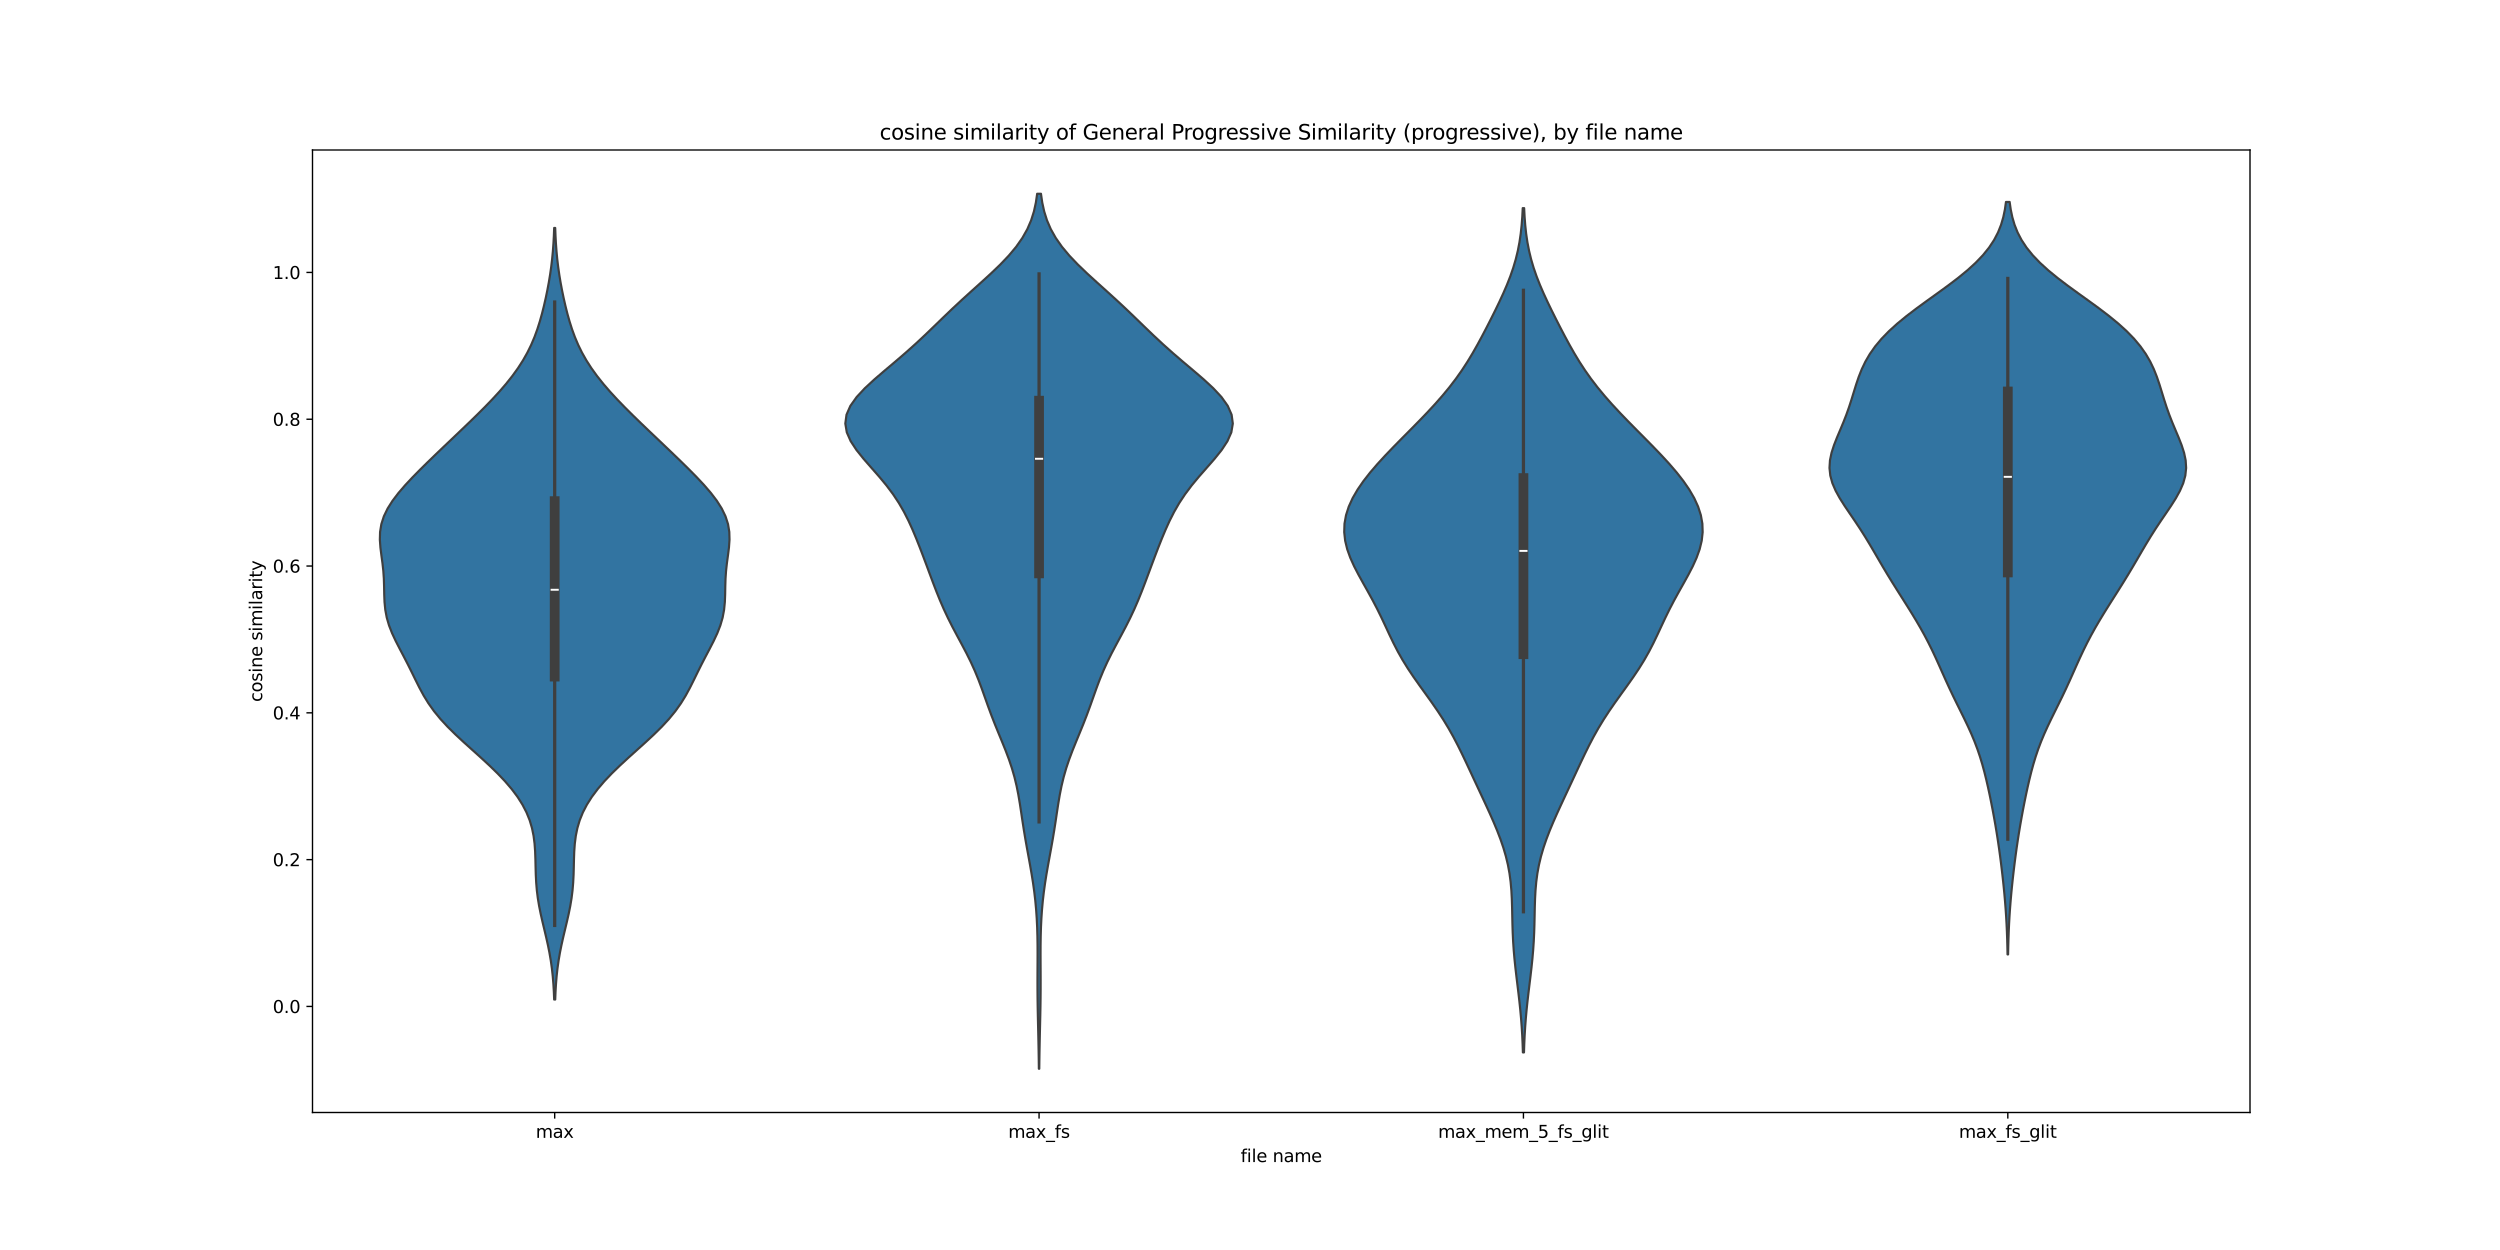 <?xml version="1.0" encoding="utf-8" standalone="no"?>
<!DOCTYPE svg PUBLIC "-//W3C//DTD SVG 1.1//EN"
  "http://www.w3.org/Graphics/SVG/1.1/DTD/svg11.dtd">
<svg xmlns:xlink="http://www.w3.org/1999/xlink" width="1440pt" height="720pt" viewBox="0 0 1440 720" xmlns="http://www.w3.org/2000/svg" version="1.1">
 <defs>
  <style type="text/css">*{stroke-linejoin: round; stroke-linecap: butt}</style>
 </defs>
 <g id="figure_1">
  <g id="patch_1">
   <path d="M 0 720 
L 1440 720 
L 1440 0 
L 0 0 
z
" style="fill: #ffffff"/>
  </g>
  <g id="axes_1">
   <g id="patch_2">
    <path d="M 180 640.8 
L 1296 640.8 
L 1296 86.4 
L 180 86.4 
z
" style="fill: #ffffff"/>
   </g>
   <g id="PolyCollection_1">
    <defs>
     <path id="m466f90e253" d="M 319.803 -144.268 
L 319.197 -144.268 
L 319.014 -148.758 
L 318.748 -153.247 
L 318.378 -157.736 
L 317.884 -162.226 
L 317.253 -166.715 
L 316.482 -171.204 
L 315.582 -175.693 
L 314.579 -180.183 
L 313.515 -184.672 
L 312.446 -189.161 
L 311.431 -193.651 
L 310.529 -198.14 
L 309.785 -202.629 
L 309.223 -207.119 
L 308.843 -211.608 
L 308.617 -216.097 
L 308.492 -220.586 
L 308.392 -225.076 
L 308.231 -229.565 
L 307.911 -234.054 
L 307.337 -238.544 
L 306.421 -243.033 
L 305.086 -247.522 
L 303.275 -252.012 
L 300.952 -256.501 
L 298.104 -260.99 
L 294.742 -265.479 
L 290.901 -269.969 
L 286.636 -274.458 
L 282.025 -278.947 
L 277.165 -283.437 
L 272.175 -287.926 
L 267.191 -292.415 
L 262.356 -296.905 
L 257.808 -301.394 
L 253.66 -305.883 
L 249.983 -310.373 
L 246.789 -314.862 
L 244.027 -319.351 
L 241.591 -323.84 
L 239.345 -328.33 
L 237.152 -332.819 
L 234.914 -337.308 
L 232.594 -341.798 
L 230.23 -346.287 
L 227.928 -350.776 
L 225.831 -355.266 
L 224.079 -359.755 
L 222.77 -364.244 
L 221.926 -368.733 
L 221.484 -373.223 
L 221.31 -377.712 
L 221.235 -382.201 
L 221.096 -386.691 
L 220.788 -391.18 
L 220.291 -395.669 
L 219.682 -400.159 
L 219.116 -404.648 
L 218.796 -409.137 
L 218.923 -413.626 
L 219.661 -418.116 
L 221.105 -422.605 
L 223.275 -427.094 
L 226.119 -431.584 
L 229.538 -436.073 
L 233.407 -440.562 
L 237.605 -445.052 
L 242.025 -449.541 
L 246.586 -454.03 
L 251.234 -458.519 
L 255.931 -463.009 
L 260.65 -467.498 
L 265.367 -471.987 
L 270.052 -476.477 
L 274.668 -480.966 
L 279.172 -485.455 
L 283.514 -489.945 
L 287.646 -494.434 
L 291.518 -498.923 
L 295.09 -503.412 
L 298.331 -507.902 
L 301.221 -512.391 
L 303.76 -516.88 
L 305.964 -521.37 
L 307.864 -525.859 
L 309.502 -530.348 
L 310.927 -534.838 
L 312.185 -539.327 
L 313.313 -543.816 
L 314.336 -548.305 
L 315.266 -552.795 
L 316.106 -557.284 
L 316.849 -561.773 
L 317.49 -566.263 
L 318.024 -570.752 
L 318.452 -575.241 
L 318.783 -579.731 
L 319.027 -584.22 
L 319.2 -588.709 
L 319.8 -588.709 
L 319.8 -588.709 
L 319.973 -584.22 
L 320.217 -579.731 
L 320.548 -575.241 
L 320.976 -570.752 
L 321.51 -566.263 
L 322.151 -561.773 
L 322.894 -557.284 
L 323.734 -552.795 
L 324.664 -548.305 
L 325.687 -543.816 
L 326.815 -539.327 
L 328.073 -534.838 
L 329.498 -530.348 
L 331.136 -525.859 
L 333.036 -521.37 
L 335.24 -516.88 
L 337.779 -512.391 
L 340.669 -507.902 
L 343.91 -503.412 
L 347.482 -498.923 
L 351.354 -494.434 
L 355.486 -489.945 
L 359.828 -485.455 
L 364.332 -480.966 
L 368.948 -476.477 
L 373.633 -471.987 
L 378.35 -467.498 
L 383.069 -463.009 
L 387.766 -458.519 
L 392.414 -454.03 
L 396.975 -449.541 
L 401.395 -445.052 
L 405.593 -440.562 
L 409.462 -436.073 
L 412.881 -431.584 
L 415.725 -427.094 
L 417.895 -422.605 
L 419.339 -418.116 
L 420.077 -413.626 
L 420.204 -409.137 
L 419.884 -404.648 
L 419.318 -400.159 
L 418.709 -395.669 
L 418.212 -391.18 
L 417.904 -386.691 
L 417.765 -382.201 
L 417.69 -377.712 
L 417.516 -373.223 
L 417.074 -368.733 
L 416.23 -364.244 
L 414.921 -359.755 
L 413.169 -355.266 
L 411.072 -350.776 
L 408.77 -346.287 
L 406.406 -341.798 
L 404.086 -337.308 
L 401.848 -332.819 
L 399.655 -328.33 
L 397.409 -323.84 
L 394.973 -319.351 
L 392.211 -314.862 
L 389.017 -310.373 
L 385.34 -305.883 
L 381.192 -301.394 
L 376.644 -296.905 
L 371.809 -292.415 
L 366.825 -287.926 
L 361.835 -283.437 
L 356.975 -278.947 
L 352.364 -274.458 
L 348.099 -269.969 
L 344.258 -265.479 
L 340.896 -260.99 
L 338.048 -256.501 
L 335.725 -252.012 
L 333.914 -247.522 
L 332.579 -243.033 
L 331.663 -238.544 
L 331.089 -234.054 
L 330.769 -229.565 
L 330.608 -225.076 
L 330.508 -220.586 
L 330.383 -216.097 
L 330.157 -211.608 
L 329.777 -207.119 
L 329.215 -202.629 
L 328.471 -198.14 
L 327.569 -193.651 
L 326.554 -189.161 
L 325.485 -184.672 
L 324.421 -180.183 
L 323.418 -175.693 
L 322.518 -171.204 
L 321.747 -166.715 
L 321.116 -162.226 
L 320.622 -157.736 
L 320.252 -153.247 
L 319.986 -148.758 
L 319.803 -144.268 
z
" style="stroke: #3f3f3f; stroke-width: 1.25"/>
    </defs>
    <g clip-path="url(#pc54db58a07)">
     <use xlink:href="#m466f90e253" x="0" y="720" style="fill: #3274a1; stroke: #3f3f3f; stroke-width: 1.25"/>
    </g>
   </g>
   <g id="PolyCollection_2">
    <defs>
     <path id="m6c7175cedb" d="M 598.618 -104.4 
L 598.382 -104.4 
L 598.321 -109.491 
L 598.241 -114.582 
L 598.143 -119.673 
L 598.031 -124.764 
L 597.914 -129.855 
L 597.801 -134.945 
L 597.704 -140.036 
L 597.633 -145.127 
L 597.594 -150.218 
L 597.587 -155.309 
L 597.603 -160.4 
L 597.629 -165.491 
L 597.644 -170.582 
L 597.625 -175.673 
L 597.551 -180.764 
L 597.401 -185.855 
L 597.157 -190.945 
L 596.806 -196.036 
L 596.338 -201.127 
L 595.749 -206.218 
L 595.045 -211.309 
L 594.238 -216.4 
L 593.353 -221.491 
L 592.425 -226.582 
L 591.494 -231.673 
L 590.594 -236.764 
L 589.75 -241.855 
L 588.961 -246.945 
L 588.203 -252.036 
L 587.427 -257.127 
L 586.566 -262.218 
L 585.552 -267.309 
L 584.327 -272.4 
L 582.859 -277.491 
L 581.149 -282.582 
L 579.234 -287.673 
L 577.182 -292.764 
L 575.079 -297.855 
L 573.006 -302.945 
L 571.021 -308.036 
L 569.141 -313.127 
L 567.332 -318.218 
L 565.522 -323.309 
L 563.618 -328.4 
L 561.534 -333.491 
L 559.226 -338.582 
L 556.7 -343.673 
L 554.017 -348.764 
L 551.275 -353.855 
L 548.578 -358.945 
L 546.012 -364.036 
L 543.623 -369.127 
L 541.416 -374.218 
L 539.359 -379.309 
L 537.405 -384.4 
L 535.504 -389.491 
L 533.615 -394.582 
L 531.707 -399.673 
L 529.757 -404.764 
L 527.736 -409.855 
L 525.6 -414.945 
L 523.286 -420.036 
L 520.707 -425.127 
L 517.773 -430.218 
L 514.408 -435.309 
L 510.586 -440.4 
L 506.363 -445.491 
L 501.895 -450.582 
L 497.444 -455.673 
L 493.352 -460.764 
L 490.002 -465.855 
L 487.758 -470.945 
L 486.9 -476.036 
L 487.584 -481.127 
L 489.811 -486.218 
L 493.429 -491.309 
L 498.167 -496.4 
L 503.68 -501.491 
L 509.612 -506.582 
L 515.652 -511.673 
L 521.575 -516.764 
L 527.269 -521.855 
L 532.726 -526.945 
L 538.022 -532.036 
L 543.275 -537.127 
L 548.598 -542.218 
L 554.062 -547.309 
L 559.665 -552.4 
L 565.324 -557.491 
L 570.897 -562.582 
L 576.201 -567.673 
L 581.056 -572.764 
L 585.315 -577.855 
L 588.888 -582.945 
L 591.752 -588.036 
L 593.944 -593.127 
L 595.545 -598.218 
L 596.66 -603.309 
L 597.401 -608.4 
L 599.599 -608.4 
L 599.599 -608.4 
L 600.34 -603.309 
L 601.455 -598.218 
L 603.056 -593.127 
L 605.248 -588.036 
L 608.112 -582.945 
L 611.685 -577.855 
L 615.944 -572.764 
L 620.799 -567.673 
L 626.103 -562.582 
L 631.676 -557.491 
L 637.335 -552.4 
L 642.938 -547.309 
L 648.402 -542.218 
L 653.725 -537.127 
L 658.978 -532.036 
L 664.274 -526.945 
L 669.731 -521.855 
L 675.425 -516.764 
L 681.348 -511.673 
L 687.388 -506.582 
L 693.32 -501.491 
L 698.833 -496.4 
L 703.571 -491.309 
L 707.189 -486.218 
L 709.416 -481.127 
L 710.1 -476.036 
L 709.242 -470.945 
L 706.998 -465.855 
L 703.648 -460.764 
L 699.556 -455.673 
L 695.105 -450.582 
L 690.637 -445.491 
L 686.414 -440.4 
L 682.592 -435.309 
L 679.227 -430.218 
L 676.293 -425.127 
L 673.714 -420.036 
L 671.4 -414.945 
L 669.264 -409.855 
L 667.243 -404.764 
L 665.293 -399.673 
L 663.385 -394.582 
L 661.496 -389.491 
L 659.595 -384.4 
L 657.641 -379.309 
L 655.584 -374.218 
L 653.377 -369.127 
L 650.988 -364.036 
L 648.422 -358.945 
L 645.725 -353.855 
L 642.983 -348.764 
L 640.3 -343.673 
L 637.774 -338.582 
L 635.466 -333.491 
L 633.382 -328.4 
L 631.478 -323.309 
L 629.668 -318.218 
L 627.859 -313.127 
L 625.979 -308.036 
L 623.994 -302.945 
L 621.921 -297.855 
L 619.818 -292.764 
L 617.766 -287.673 
L 615.851 -282.582 
L 614.141 -277.491 
L 612.673 -272.4 
L 611.448 -267.309 
L 610.434 -262.218 
L 609.573 -257.127 
L 608.797 -252.036 
L 608.039 -246.945 
L 607.25 -241.855 
L 606.406 -236.764 
L 605.506 -231.673 
L 604.575 -226.582 
L 603.647 -221.491 
L 602.762 -216.4 
L 601.955 -211.309 
L 601.251 -206.218 
L 600.662 -201.127 
L 600.194 -196.036 
L 599.843 -190.945 
L 599.599 -185.855 
L 599.449 -180.764 
L 599.375 -175.673 
L 599.356 -170.582 
L 599.371 -165.491 
L 599.397 -160.4 
L 599.413 -155.309 
L 599.406 -150.218 
L 599.367 -145.127 
L 599.296 -140.036 
L 599.199 -134.945 
L 599.086 -129.855 
L 598.969 -124.764 
L 598.857 -119.673 
L 598.759 -114.582 
L 598.679 -109.491 
L 598.618 -104.4 
z
" style="stroke: #3f3f3f; stroke-width: 1.25"/>
    </defs>
    <g clip-path="url(#pc54db58a07)">
     <use xlink:href="#m6c7175cedb" x="0" y="720" style="fill: #3274a1; stroke: #3f3f3f; stroke-width: 1.25"/>
    </g>
   </g>
   <g id="PolyCollection_3">
    <defs>
     <path id="m96f9ed0174" d="M 877.814 -113.809 
L 877.186 -113.809 
L 877.02 -118.721 
L 876.793 -123.634 
L 876.495 -128.546 
L 876.121 -133.458 
L 875.673 -138.37 
L 875.157 -143.283 
L 874.59 -148.195 
L 873.995 -153.107 
L 873.398 -158.019 
L 872.831 -162.931 
L 872.322 -167.844 
L 871.895 -172.756 
L 871.562 -177.668 
L 871.325 -182.58 
L 871.169 -187.493 
L 871.063 -192.405 
L 870.963 -197.317 
L 870.811 -202.229 
L 870.547 -207.141 
L 870.112 -212.054 
L 869.458 -216.966 
L 868.551 -221.878 
L 867.376 -226.79 
L 865.939 -231.703 
L 864.261 -236.615 
L 862.377 -241.527 
L 860.328 -246.439 
L 858.159 -251.351 
L 855.913 -256.264 
L 853.628 -261.176 
L 851.33 -266.088 
L 849.038 -271 
L 846.752 -275.913 
L 844.457 -280.825 
L 842.119 -285.737 
L 839.692 -290.649 
L 837.124 -295.561 
L 834.366 -300.474 
L 831.388 -305.386 
L 828.187 -310.298 
L 824.795 -315.21 
L 821.279 -320.122 
L 817.734 -325.035 
L 814.266 -329.947 
L 810.973 -334.859 
L 807.925 -339.771 
L 805.148 -344.684 
L 802.615 -349.596 
L 800.257 -354.508 
L 797.975 -359.42 
L 795.667 -364.332 
L 793.253 -369.245 
L 790.693 -374.157 
L 788 -379.069 
L 785.239 -383.981 
L 782.52 -388.894 
L 779.978 -393.806 
L 777.759 -398.718 
L 775.998 -403.63 
L 774.808 -408.542 
L 774.27 -413.455 
L 774.433 -418.367 
L 775.311 -423.279 
L 776.89 -428.191 
L 779.131 -433.104 
L 781.978 -438.016 
L 785.362 -442.928 
L 789.206 -447.84 
L 793.425 -452.752 
L 797.933 -457.665 
L 802.646 -462.577 
L 807.48 -467.489 
L 812.355 -472.401 
L 817.194 -477.314 
L 821.925 -482.226 
L 826.483 -487.138 
L 830.811 -492.05 
L 834.867 -496.962 
L 838.629 -501.875 
L 842.097 -506.787 
L 845.292 -511.699 
L 848.257 -516.611 
L 851.041 -521.524 
L 853.697 -526.436 
L 856.266 -531.348 
L 858.775 -536.26 
L 861.227 -541.172 
L 863.604 -546.085 
L 865.875 -550.997 
L 867.996 -555.909 
L 869.924 -560.821 
L 871.624 -565.733 
L 873.072 -570.646 
L 874.264 -575.558 
L 875.21 -580.47 
L 875.931 -585.382 
L 876.461 -590.295 
L 876.836 -595.207 
L 877.09 -600.119 
L 877.91 -600.119 
L 877.91 -600.119 
L 878.164 -595.207 
L 878.539 -590.295 
L 879.069 -585.382 
L 879.79 -580.47 
L 880.736 -575.558 
L 881.928 -570.646 
L 883.376 -565.733 
L 885.076 -560.821 
L 887.004 -555.909 
L 889.125 -550.997 
L 891.396 -546.085 
L 893.773 -541.172 
L 896.225 -536.26 
L 898.734 -531.348 
L 901.303 -526.436 
L 903.959 -521.524 
L 906.743 -516.611 
L 909.708 -511.699 
L 912.903 -506.787 
L 916.371 -501.875 
L 920.133 -496.962 
L 924.189 -492.05 
L 928.517 -487.138 
L 933.075 -482.226 
L 937.806 -477.314 
L 942.645 -472.401 
L 947.52 -467.489 
L 952.354 -462.577 
L 957.067 -457.665 
L 961.575 -452.752 
L 965.794 -447.84 
L 969.638 -442.928 
L 973.022 -438.016 
L 975.869 -433.104 
L 978.11 -428.191 
L 979.689 -423.279 
L 980.567 -418.367 
L 980.73 -413.455 
L 980.192 -408.542 
L 979.002 -403.63 
L 977.241 -398.718 
L 975.022 -393.806 
L 972.48 -388.894 
L 969.761 -383.981 
L 967 -379.069 
L 964.307 -374.157 
L 961.747 -369.245 
L 959.333 -364.332 
L 957.025 -359.42 
L 954.743 -354.508 
L 952.385 -349.596 
L 949.852 -344.684 
L 947.075 -339.771 
L 944.027 -334.859 
L 940.734 -329.947 
L 937.266 -325.035 
L 933.721 -320.122 
L 930.205 -315.21 
L 926.813 -310.298 
L 923.612 -305.386 
L 920.634 -300.474 
L 917.876 -295.561 
L 915.308 -290.649 
L 912.881 -285.737 
L 910.543 -280.825 
L 908.248 -275.913 
L 905.962 -271 
L 903.67 -266.088 
L 901.372 -261.176 
L 899.087 -256.264 
L 896.841 -251.351 
L 894.672 -246.439 
L 892.623 -241.527 
L 890.739 -236.615 
L 889.061 -231.703 
L 887.624 -226.79 
L 886.449 -221.878 
L 885.542 -216.966 
L 884.888 -212.054 
L 884.453 -207.141 
L 884.189 -202.229 
L 884.037 -197.317 
L 883.937 -192.405 
L 883.831 -187.493 
L 883.675 -182.58 
L 883.438 -177.668 
L 883.105 -172.756 
L 882.678 -167.844 
L 882.169 -162.931 
L 881.602 -158.019 
L 881.005 -153.107 
L 880.41 -148.195 
L 879.843 -143.283 
L 879.327 -138.37 
L 878.879 -133.458 
L 878.505 -128.546 
L 878.207 -123.634 
L 877.98 -118.721 
L 877.814 -113.809 
z
" style="stroke: #3f3f3f; stroke-width: 1.25"/>
    </defs>
    <g clip-path="url(#pc54db58a07)">
     <use xlink:href="#m96f9ed0174" x="0" y="720" style="fill: #3274a1; stroke: #3f3f3f; stroke-width: 1.25"/>
    </g>
   </g>
   <g id="PolyCollection_4">
    <defs>
     <path id="m014a4b2ec6" d="M 1156.665 -170.252 
L 1156.335 -170.252 
L 1156.249 -174.63 
L 1156.131 -179.008 
L 1155.975 -183.386 
L 1155.775 -187.764 
L 1155.529 -192.142 
L 1155.234 -196.52 
L 1154.891 -200.898 
L 1154.504 -205.276 
L 1154.077 -209.654 
L 1153.612 -214.032 
L 1153.112 -218.41 
L 1152.58 -222.788 
L 1152.013 -227.166 
L 1151.41 -231.544 
L 1150.768 -235.922 
L 1150.083 -240.3 
L 1149.356 -244.678 
L 1148.585 -249.056 
L 1147.774 -253.434 
L 1146.922 -257.812 
L 1146.028 -262.19 
L 1145.085 -266.568 
L 1144.081 -270.946 
L 1142.997 -275.324 
L 1141.806 -279.702 
L 1140.482 -284.079 
L 1139 -288.457 
L 1137.345 -292.835 
L 1135.518 -297.213 
L 1133.539 -301.591 
L 1131.445 -305.969 
L 1129.285 -310.347 
L 1127.113 -314.725 
L 1124.974 -319.103 
L 1122.896 -323.481 
L 1120.885 -327.859 
L 1118.924 -332.237 
L 1116.976 -336.615 
L 1114.997 -340.993 
L 1112.943 -345.371 
L 1110.778 -349.749 
L 1108.482 -354.127 
L 1106.048 -358.505 
L 1103.489 -362.883 
L 1100.826 -367.261 
L 1098.09 -371.639 
L 1095.317 -376.017 
L 1092.544 -380.395 
L 1089.803 -384.773 
L 1087.12 -389.151 
L 1084.502 -393.529 
L 1081.936 -397.907 
L 1079.39 -402.284 
L 1076.814 -406.662 
L 1074.155 -411.04 
L 1071.375 -415.418 
L 1068.47 -419.796 
L 1065.487 -424.174 
L 1062.53 -428.552 
L 1059.753 -432.93 
L 1057.336 -437.308 
L 1055.455 -441.686 
L 1054.248 -446.064 
L 1053.785 -450.442 
L 1054.055 -454.82 
L 1054.968 -459.198 
L 1056.374 -463.576 
L 1058.09 -467.954 
L 1059.937 -472.332 
L 1061.766 -476.71 
L 1063.48 -481.088 
L 1065.037 -485.466 
L 1066.456 -489.844 
L 1067.798 -494.222 
L 1069.157 -498.6 
L 1070.645 -502.978 
L 1072.38 -507.356 
L 1074.472 -511.734 
L 1077.02 -516.112 
L 1080.101 -520.489 
L 1083.762 -524.867 
L 1088.021 -529.245 
L 1092.853 -533.623 
L 1098.193 -538.001 
L 1103.936 -542.379 
L 1109.942 -546.757 
L 1116.043 -551.135 
L 1122.061 -555.513 
L 1127.822 -559.891 
L 1133.17 -564.269 
L 1137.981 -568.647 
L 1142.174 -573.025 
L 1145.712 -577.403 
L 1148.599 -581.781 
L 1150.879 -586.159 
L 1152.618 -590.537 
L 1153.9 -594.915 
L 1154.812 -599.293 
L 1155.439 -603.671 
L 1157.561 -603.671 
L 1157.561 -603.671 
L 1158.188 -599.293 
L 1159.1 -594.915 
L 1160.382 -590.537 
L 1162.121 -586.159 
L 1164.401 -581.781 
L 1167.288 -577.403 
L 1170.826 -573.025 
L 1175.019 -568.647 
L 1179.83 -564.269 
L 1185.178 -559.891 
L 1190.939 -555.513 
L 1196.957 -551.135 
L 1203.058 -546.757 
L 1209.064 -542.379 
L 1214.807 -538.001 
L 1220.147 -533.623 
L 1224.979 -529.245 
L 1229.238 -524.867 
L 1232.899 -520.489 
L 1235.98 -516.112 
L 1238.528 -511.734 
L 1240.62 -507.356 
L 1242.355 -502.978 
L 1243.843 -498.6 
L 1245.202 -494.222 
L 1246.544 -489.844 
L 1247.963 -485.466 
L 1249.52 -481.088 
L 1251.234 -476.71 
L 1253.063 -472.332 
L 1254.91 -467.954 
L 1256.626 -463.576 
L 1258.032 -459.198 
L 1258.945 -454.82 
L 1259.215 -450.442 
L 1258.752 -446.064 
L 1257.545 -441.686 
L 1255.664 -437.308 
L 1253.247 -432.93 
L 1250.47 -428.552 
L 1247.513 -424.174 
L 1244.53 -419.796 
L 1241.625 -415.418 
L 1238.845 -411.04 
L 1236.186 -406.662 
L 1233.61 -402.284 
L 1231.064 -397.907 
L 1228.498 -393.529 
L 1225.88 -389.151 
L 1223.197 -384.773 
L 1220.456 -380.395 
L 1217.683 -376.017 
L 1214.91 -371.639 
L 1212.174 -367.261 
L 1209.511 -362.883 
L 1206.952 -358.505 
L 1204.518 -354.127 
L 1202.222 -349.749 
L 1200.057 -345.371 
L 1198.003 -340.993 
L 1196.024 -336.615 
L 1194.076 -332.237 
L 1192.115 -327.859 
L 1190.104 -323.481 
L 1188.026 -319.103 
L 1185.887 -314.725 
L 1183.715 -310.347 
L 1181.555 -305.969 
L 1179.461 -301.591 
L 1177.482 -297.213 
L 1175.655 -292.835 
L 1174 -288.457 
L 1172.518 -284.079 
L 1171.194 -279.702 
L 1170.003 -275.324 
L 1168.919 -270.946 
L 1167.915 -266.568 
L 1166.972 -262.19 
L 1166.078 -257.812 
L 1165.226 -253.434 
L 1164.415 -249.056 
L 1163.644 -244.678 
L 1162.917 -240.3 
L 1162.232 -235.922 
L 1161.59 -231.544 
L 1160.987 -227.166 
L 1160.42 -222.788 
L 1159.888 -218.41 
L 1159.388 -214.032 
L 1158.923 -209.654 
L 1158.496 -205.276 
L 1158.109 -200.898 
L 1157.766 -196.52 
L 1157.471 -192.142 
L 1157.225 -187.764 
L 1157.025 -183.386 
L 1156.869 -179.008 
L 1156.751 -174.63 
L 1156.665 -170.252 
z
" style="stroke: #3f3f3f; stroke-width: 1.25"/>
    </defs>
    <g clip-path="url(#pc54db58a07)">
     <use xlink:href="#m014a4b2ec6" x="0" y="720" style="fill: #3274a1; stroke: #3f3f3f; stroke-width: 1.25"/>
    </g>
   </g>
   <g id="matplotlib.axis_1">
    <g id="xtick_1">
     <g id="line2d_1">
      <defs>
       <path id="m33719585d3" d="M 0 0 
L 0 3.5 
" style="stroke: #000000; stroke-width: 0.8"/>
      </defs>
      <g>
       <use xlink:href="#m33719585d3" x="319.5" y="640.8" style="stroke: #000000; stroke-width: 0.8"/>
      </g>
     </g>
     <g id="text_1">
      <!-- max -->
      <g transform="translate(308.606 655.398) scale(0.1 -0.1)">
       <defs>
        <path id="DejaVuSans-6d" d="M 3328 2828 
Q 3544 3216 3844 3400 
Q 4144 3584 4550 3584 
Q 5097 3584 5394 3201 
Q 5691 2819 5691 2113 
L 5691 0 
L 5113 0 
L 5113 2094 
Q 5113 2597 4934 2840 
Q 4756 3084 4391 3084 
Q 3944 3084 3684 2787 
Q 3425 2491 3425 1978 
L 3425 0 
L 2847 0 
L 2847 2094 
Q 2847 2600 2669 2842 
Q 2491 3084 2119 3084 
Q 1678 3084 1418 2786 
Q 1159 2488 1159 1978 
L 1159 0 
L 581 0 
L 581 3500 
L 1159 3500 
L 1159 2956 
Q 1356 3278 1631 3431 
Q 1906 3584 2284 3584 
Q 2666 3584 2933 3390 
Q 3200 3197 3328 2828 
z
" transform="scale(0.016)"/>
        <path id="DejaVuSans-61" d="M 2194 1759 
Q 1497 1759 1228 1600 
Q 959 1441 959 1056 
Q 959 750 1161 570 
Q 1363 391 1709 391 
Q 2188 391 2477 730 
Q 2766 1069 2766 1631 
L 2766 1759 
L 2194 1759 
z
M 3341 1997 
L 3341 0 
L 2766 0 
L 2766 531 
Q 2569 213 2275 61 
Q 1981 -91 1556 -91 
Q 1019 -91 701 211 
Q 384 513 384 1019 
Q 384 1609 779 1909 
Q 1175 2209 1959 2209 
L 2766 2209 
L 2766 2266 
Q 2766 2663 2505 2880 
Q 2244 3097 1772 3097 
Q 1472 3097 1187 3025 
Q 903 2953 641 2809 
L 641 3341 
Q 956 3463 1253 3523 
Q 1550 3584 1831 3584 
Q 2591 3584 2966 3190 
Q 3341 2797 3341 1997 
z
" transform="scale(0.016)"/>
        <path id="DejaVuSans-78" d="M 3513 3500 
L 2247 1797 
L 3578 0 
L 2900 0 
L 1881 1375 
L 863 0 
L 184 0 
L 1544 1831 
L 300 3500 
L 978 3500 
L 1906 2253 
L 2834 3500 
L 3513 3500 
z
" transform="scale(0.016)"/>
       </defs>
       <use xlink:href="#DejaVuSans-6d"/>
       <use xlink:href="#DejaVuSans-61" x="97.412"/>
       <use xlink:href="#DejaVuSans-78" x="158.691"/>
      </g>
     </g>
    </g>
    <g id="xtick_2">
     <g id="line2d_2">
      <g>
       <use xlink:href="#m33719585d3" x="598.5" y="640.8" style="stroke: #000000; stroke-width: 0.8"/>
      </g>
     </g>
     <g id="text_2">
      <!-- max_fs -->
      <g transform="translate(580.741 655.398) scale(0.1 -0.1)">
       <defs>
        <path id="DejaVuSans-5f" d="M 3263 -1063 
L 3263 -1509 
L -63 -1509 
L -63 -1063 
L 3263 -1063 
z
" transform="scale(0.016)"/>
        <path id="DejaVuSans-66" d="M 2375 4863 
L 2375 4384 
L 1825 4384 
Q 1516 4384 1395 4259 
Q 1275 4134 1275 3809 
L 1275 3500 
L 2222 3500 
L 2222 3053 
L 1275 3053 
L 1275 0 
L 697 0 
L 697 3053 
L 147 3053 
L 147 3500 
L 697 3500 
L 697 3744 
Q 697 4328 969 4595 
Q 1241 4863 1831 4863 
L 2375 4863 
z
" transform="scale(0.016)"/>
        <path id="DejaVuSans-73" d="M 2834 3397 
L 2834 2853 
Q 2591 2978 2328 3040 
Q 2066 3103 1784 3103 
Q 1356 3103 1142 2972 
Q 928 2841 928 2578 
Q 928 2378 1081 2264 
Q 1234 2150 1697 2047 
L 1894 2003 
Q 2506 1872 2764 1633 
Q 3022 1394 3022 966 
Q 3022 478 2636 193 
Q 2250 -91 1575 -91 
Q 1294 -91 989 -36 
Q 684 19 347 128 
L 347 722 
Q 666 556 975 473 
Q 1284 391 1588 391 
Q 1994 391 2212 530 
Q 2431 669 2431 922 
Q 2431 1156 2273 1281 
Q 2116 1406 1581 1522 
L 1381 1569 
Q 847 1681 609 1914 
Q 372 2147 372 2553 
Q 372 3047 722 3315 
Q 1072 3584 1716 3584 
Q 2034 3584 2315 3537 
Q 2597 3491 2834 3397 
z
" transform="scale(0.016)"/>
       </defs>
       <use xlink:href="#DejaVuSans-6d"/>
       <use xlink:href="#DejaVuSans-61" x="97.412"/>
       <use xlink:href="#DejaVuSans-78" x="158.691"/>
       <use xlink:href="#DejaVuSans-5f" x="217.871"/>
       <use xlink:href="#DejaVuSans-66" x="267.871"/>
       <use xlink:href="#DejaVuSans-73" x="303.076"/>
      </g>
     </g>
    </g>
    <g id="xtick_3">
     <g id="line2d_3">
      <g>
       <use xlink:href="#m33719585d3" x="877.5" y="640.8" style="stroke: #000000; stroke-width: 0.8"/>
      </g>
     </g>
     <g id="text_3">
      <!-- max_mem_5_fs_glit -->
      <g transform="translate(828.33 655.398) scale(0.1 -0.1)">
       <defs>
        <path id="DejaVuSans-65" d="M 3597 1894 
L 3597 1613 
L 953 1613 
Q 991 1019 1311 708 
Q 1631 397 2203 397 
Q 2534 397 2845 478 
Q 3156 559 3463 722 
L 3463 178 
Q 3153 47 2828 -22 
Q 2503 -91 2169 -91 
Q 1331 -91 842 396 
Q 353 884 353 1716 
Q 353 2575 817 3079 
Q 1281 3584 2069 3584 
Q 2775 3584 3186 3129 
Q 3597 2675 3597 1894 
z
M 3022 2063 
Q 3016 2534 2758 2815 
Q 2500 3097 2075 3097 
Q 1594 3097 1305 2825 
Q 1016 2553 972 2059 
L 3022 2063 
z
" transform="scale(0.016)"/>
        <path id="DejaVuSans-35" d="M 691 4666 
L 3169 4666 
L 3169 4134 
L 1269 4134 
L 1269 2991 
Q 1406 3038 1543 3061 
Q 1681 3084 1819 3084 
Q 2600 3084 3056 2656 
Q 3513 2228 3513 1497 
Q 3513 744 3044 326 
Q 2575 -91 1722 -91 
Q 1428 -91 1123 -41 
Q 819 9 494 109 
L 494 744 
Q 775 591 1075 516 
Q 1375 441 1709 441 
Q 2250 441 2565 725 
Q 2881 1009 2881 1497 
Q 2881 1984 2565 2268 
Q 2250 2553 1709 2553 
Q 1456 2553 1204 2497 
Q 953 2441 691 2322 
L 691 4666 
z
" transform="scale(0.016)"/>
        <path id="DejaVuSans-67" d="M 2906 1791 
Q 2906 2416 2648 2759 
Q 2391 3103 1925 3103 
Q 1463 3103 1205 2759 
Q 947 2416 947 1791 
Q 947 1169 1205 825 
Q 1463 481 1925 481 
Q 2391 481 2648 825 
Q 2906 1169 2906 1791 
z
M 3481 434 
Q 3481 -459 3084 -895 
Q 2688 -1331 1869 -1331 
Q 1566 -1331 1297 -1286 
Q 1028 -1241 775 -1147 
L 775 -588 
Q 1028 -725 1275 -790 
Q 1522 -856 1778 -856 
Q 2344 -856 2625 -561 
Q 2906 -266 2906 331 
L 2906 616 
Q 2728 306 2450 153 
Q 2172 0 1784 0 
Q 1141 0 747 490 
Q 353 981 353 1791 
Q 353 2603 747 3093 
Q 1141 3584 1784 3584 
Q 2172 3584 2450 3431 
Q 2728 3278 2906 2969 
L 2906 3500 
L 3481 3500 
L 3481 434 
z
" transform="scale(0.016)"/>
        <path id="DejaVuSans-6c" d="M 603 4863 
L 1178 4863 
L 1178 0 
L 603 0 
L 603 4863 
z
" transform="scale(0.016)"/>
        <path id="DejaVuSans-69" d="M 603 3500 
L 1178 3500 
L 1178 0 
L 603 0 
L 603 3500 
z
M 603 4863 
L 1178 4863 
L 1178 4134 
L 603 4134 
L 603 4863 
z
" transform="scale(0.016)"/>
        <path id="DejaVuSans-74" d="M 1172 4494 
L 1172 3500 
L 2356 3500 
L 2356 3053 
L 1172 3053 
L 1172 1153 
Q 1172 725 1289 603 
Q 1406 481 1766 481 
L 2356 481 
L 2356 0 
L 1766 0 
Q 1100 0 847 248 
Q 594 497 594 1153 
L 594 3053 
L 172 3053 
L 172 3500 
L 594 3500 
L 594 4494 
L 1172 4494 
z
" transform="scale(0.016)"/>
       </defs>
       <use xlink:href="#DejaVuSans-6d"/>
       <use xlink:href="#DejaVuSans-61" x="97.412"/>
       <use xlink:href="#DejaVuSans-78" x="158.691"/>
       <use xlink:href="#DejaVuSans-5f" x="217.871"/>
       <use xlink:href="#DejaVuSans-6d" x="267.871"/>
       <use xlink:href="#DejaVuSans-65" x="365.283"/>
       <use xlink:href="#DejaVuSans-6d" x="426.807"/>
       <use xlink:href="#DejaVuSans-5f" x="524.219"/>
       <use xlink:href="#DejaVuSans-35" x="574.219"/>
       <use xlink:href="#DejaVuSans-5f" x="637.842"/>
       <use xlink:href="#DejaVuSans-66" x="687.842"/>
       <use xlink:href="#DejaVuSans-73" x="723.047"/>
       <use xlink:href="#DejaVuSans-5f" x="775.146"/>
       <use xlink:href="#DejaVuSans-67" x="825.146"/>
       <use xlink:href="#DejaVuSans-6c" x="888.623"/>
       <use xlink:href="#DejaVuSans-69" x="916.406"/>
       <use xlink:href="#DejaVuSans-74" x="944.189"/>
      </g>
     </g>
    </g>
    <g id="xtick_4">
     <g id="line2d_4">
      <g>
       <use xlink:href="#m33719585d3" x="1156.5" y="640.8" style="stroke: #000000; stroke-width: 0.8"/>
      </g>
     </g>
     <g id="text_4">
      <!-- max_fs_glit -->
      <g transform="translate(1128.329 655.398) scale(0.1 -0.1)">
       <use xlink:href="#DejaVuSans-6d"/>
       <use xlink:href="#DejaVuSans-61" x="97.412"/>
       <use xlink:href="#DejaVuSans-78" x="158.691"/>
       <use xlink:href="#DejaVuSans-5f" x="217.871"/>
       <use xlink:href="#DejaVuSans-66" x="267.871"/>
       <use xlink:href="#DejaVuSans-73" x="303.076"/>
       <use xlink:href="#DejaVuSans-5f" x="355.176"/>
       <use xlink:href="#DejaVuSans-67" x="405.176"/>
       <use xlink:href="#DejaVuSans-6c" x="468.652"/>
       <use xlink:href="#DejaVuSans-69" x="496.436"/>
       <use xlink:href="#DejaVuSans-74" x="524.219"/>
      </g>
     </g>
    </g>
    <g id="text_5">
     <!-- file name -->
     <g transform="translate(714.616 669.355) scale(0.1 -0.1)">
      <defs>
       <path id="DejaVuSans-20" transform="scale(0.016)"/>
       <path id="DejaVuSans-6e" d="M 3513 2113 
L 3513 0 
L 2938 0 
L 2938 2094 
Q 2938 2591 2744 2837 
Q 2550 3084 2163 3084 
Q 1697 3084 1428 2787 
Q 1159 2491 1159 1978 
L 1159 0 
L 581 0 
L 581 3500 
L 1159 3500 
L 1159 2956 
Q 1366 3272 1645 3428 
Q 1925 3584 2291 3584 
Q 2894 3584 3203 3211 
Q 3513 2838 3513 2113 
z
" transform="scale(0.016)"/>
      </defs>
      <use xlink:href="#DejaVuSans-66"/>
      <use xlink:href="#DejaVuSans-69" x="35.205"/>
      <use xlink:href="#DejaVuSans-6c" x="62.988"/>
      <use xlink:href="#DejaVuSans-65" x="90.771"/>
      <use xlink:href="#DejaVuSans-20" x="152.295"/>
      <use xlink:href="#DejaVuSans-6e" x="184.082"/>
      <use xlink:href="#DejaVuSans-61" x="247.461"/>
      <use xlink:href="#DejaVuSans-6d" x="308.74"/>
      <use xlink:href="#DejaVuSans-65" x="406.152"/>
     </g>
    </g>
   </g>
   <g id="matplotlib.axis_2">
    <g id="ytick_1">
     <g id="line2d_5">
      <defs>
       <path id="mc570a0b1c3" d="M 0 0 
L -3.5 0 
" style="stroke: #000000; stroke-width: 0.8"/>
      </defs>
      <g>
       <use xlink:href="#mc570a0b1c3" x="180" y="579.699" style="stroke: #000000; stroke-width: 0.8"/>
      </g>
     </g>
     <g id="text_6">
      <!-- 0.0 -->
      <g transform="translate(157.097 583.498) scale(0.1 -0.1)">
       <defs>
        <path id="DejaVuSans-30" d="M 2034 4250 
Q 1547 4250 1301 3770 
Q 1056 3291 1056 2328 
Q 1056 1369 1301 889 
Q 1547 409 2034 409 
Q 2525 409 2770 889 
Q 3016 1369 3016 2328 
Q 3016 3291 2770 3770 
Q 2525 4250 2034 4250 
z
M 2034 4750 
Q 2819 4750 3233 4129 
Q 3647 3509 3647 2328 
Q 3647 1150 3233 529 
Q 2819 -91 2034 -91 
Q 1250 -91 836 529 
Q 422 1150 422 2328 
Q 422 3509 836 4129 
Q 1250 4750 2034 4750 
z
" transform="scale(0.016)"/>
        <path id="DejaVuSans-2e" d="M 684 794 
L 1344 794 
L 1344 0 
L 684 0 
L 684 794 
z
" transform="scale(0.016)"/>
       </defs>
       <use xlink:href="#DejaVuSans-30"/>
       <use xlink:href="#DejaVuSans-2e" x="63.623"/>
       <use xlink:href="#DejaVuSans-30" x="95.41"/>
      </g>
     </g>
    </g>
    <g id="ytick_2">
     <g id="line2d_6">
      <g>
       <use xlink:href="#mc570a0b1c3" x="180" y="495.142" style="stroke: #000000; stroke-width: 0.8"/>
      </g>
     </g>
     <g id="text_7">
      <!-- 0.2 -->
      <g transform="translate(157.097 498.941) scale(0.1 -0.1)">
       <defs>
        <path id="DejaVuSans-32" d="M 1228 531 
L 3431 531 
L 3431 0 
L 469 0 
L 469 531 
Q 828 903 1448 1529 
Q 2069 2156 2228 2338 
Q 2531 2678 2651 2914 
Q 2772 3150 2772 3378 
Q 2772 3750 2511 3984 
Q 2250 4219 1831 4219 
Q 1534 4219 1204 4116 
Q 875 4013 500 3803 
L 500 4441 
Q 881 4594 1212 4672 
Q 1544 4750 1819 4750 
Q 2544 4750 2975 4387 
Q 3406 4025 3406 3419 
Q 3406 3131 3298 2873 
Q 3191 2616 2906 2266 
Q 2828 2175 2409 1742 
Q 1991 1309 1228 531 
z
" transform="scale(0.016)"/>
       </defs>
       <use xlink:href="#DejaVuSans-30"/>
       <use xlink:href="#DejaVuSans-2e" x="63.623"/>
       <use xlink:href="#DejaVuSans-32" x="95.41"/>
      </g>
     </g>
    </g>
    <g id="ytick_3">
     <g id="line2d_7">
      <g>
       <use xlink:href="#mc570a0b1c3" x="180" y="410.585" style="stroke: #000000; stroke-width: 0.8"/>
      </g>
     </g>
     <g id="text_8">
      <!-- 0.4 -->
      <g transform="translate(157.097 414.384) scale(0.1 -0.1)">
       <defs>
        <path id="DejaVuSans-34" d="M 2419 4116 
L 825 1625 
L 2419 1625 
L 2419 4116 
z
M 2253 4666 
L 3047 4666 
L 3047 1625 
L 3713 1625 
L 3713 1100 
L 3047 1100 
L 3047 0 
L 2419 0 
L 2419 1100 
L 313 1100 
L 313 1709 
L 2253 4666 
z
" transform="scale(0.016)"/>
       </defs>
       <use xlink:href="#DejaVuSans-30"/>
       <use xlink:href="#DejaVuSans-2e" x="63.623"/>
       <use xlink:href="#DejaVuSans-34" x="95.41"/>
      </g>
     </g>
    </g>
    <g id="ytick_4">
     <g id="line2d_8">
      <g>
       <use xlink:href="#mc570a0b1c3" x="180" y="326.028" style="stroke: #000000; stroke-width: 0.8"/>
      </g>
     </g>
     <g id="text_9">
      <!-- 0.6 -->
      <g transform="translate(157.097 329.827) scale(0.1 -0.1)">
       <defs>
        <path id="DejaVuSans-36" d="M 2113 2584 
Q 1688 2584 1439 2293 
Q 1191 2003 1191 1497 
Q 1191 994 1439 701 
Q 1688 409 2113 409 
Q 2538 409 2786 701 
Q 3034 994 3034 1497 
Q 3034 2003 2786 2293 
Q 2538 2584 2113 2584 
z
M 3366 4563 
L 3366 3988 
Q 3128 4100 2886 4159 
Q 2644 4219 2406 4219 
Q 1781 4219 1451 3797 
Q 1122 3375 1075 2522 
Q 1259 2794 1537 2939 
Q 1816 3084 2150 3084 
Q 2853 3084 3261 2657 
Q 3669 2231 3669 1497 
Q 3669 778 3244 343 
Q 2819 -91 2113 -91 
Q 1303 -91 875 529 
Q 447 1150 447 2328 
Q 447 3434 972 4092 
Q 1497 4750 2381 4750 
Q 2619 4750 2861 4703 
Q 3103 4656 3366 4563 
z
" transform="scale(0.016)"/>
       </defs>
       <use xlink:href="#DejaVuSans-30"/>
       <use xlink:href="#DejaVuSans-2e" x="63.623"/>
       <use xlink:href="#DejaVuSans-36" x="95.41"/>
      </g>
     </g>
    </g>
    <g id="ytick_5">
     <g id="line2d_9">
      <g>
       <use xlink:href="#mc570a0b1c3" x="180" y="241.47" style="stroke: #000000; stroke-width: 0.8"/>
      </g>
     </g>
     <g id="text_10">
      <!-- 0.8 -->
      <g transform="translate(157.097 245.27) scale(0.1 -0.1)">
       <defs>
        <path id="DejaVuSans-38" d="M 2034 2216 
Q 1584 2216 1326 1975 
Q 1069 1734 1069 1313 
Q 1069 891 1326 650 
Q 1584 409 2034 409 
Q 2484 409 2743 651 
Q 3003 894 3003 1313 
Q 3003 1734 2745 1975 
Q 2488 2216 2034 2216 
z
M 1403 2484 
Q 997 2584 770 2862 
Q 544 3141 544 3541 
Q 544 4100 942 4425 
Q 1341 4750 2034 4750 
Q 2731 4750 3128 4425 
Q 3525 4100 3525 3541 
Q 3525 3141 3298 2862 
Q 3072 2584 2669 2484 
Q 3125 2378 3379 2068 
Q 3634 1759 3634 1313 
Q 3634 634 3220 271 
Q 2806 -91 2034 -91 
Q 1263 -91 848 271 
Q 434 634 434 1313 
Q 434 1759 690 2068 
Q 947 2378 1403 2484 
z
M 1172 3481 
Q 1172 3119 1398 2916 
Q 1625 2713 2034 2713 
Q 2441 2713 2670 2916 
Q 2900 3119 2900 3481 
Q 2900 3844 2670 4047 
Q 2441 4250 2034 4250 
Q 1625 4250 1398 4047 
Q 1172 3844 1172 3481 
z
" transform="scale(0.016)"/>
       </defs>
       <use xlink:href="#DejaVuSans-30"/>
       <use xlink:href="#DejaVuSans-2e" x="63.623"/>
       <use xlink:href="#DejaVuSans-38" x="95.41"/>
      </g>
     </g>
    </g>
    <g id="ytick_6">
     <g id="line2d_10">
      <g>
       <use xlink:href="#mc570a0b1c3" x="180" y="156.913" style="stroke: #000000; stroke-width: 0.8"/>
      </g>
     </g>
     <g id="text_11">
      <!-- 1.0 -->
      <g transform="translate(157.097 160.713) scale(0.1 -0.1)">
       <defs>
        <path id="DejaVuSans-31" d="M 794 531 
L 1825 531 
L 1825 4091 
L 703 3866 
L 703 4441 
L 1819 4666 
L 2450 4666 
L 2450 531 
L 3481 531 
L 3481 0 
L 794 0 
L 794 531 
z
" transform="scale(0.016)"/>
       </defs>
       <use xlink:href="#DejaVuSans-31"/>
       <use xlink:href="#DejaVuSans-2e" x="63.623"/>
       <use xlink:href="#DejaVuSans-30" x="95.41"/>
      </g>
     </g>
    </g>
    <g id="text_12">
     <!-- cosine similarity -->
     <g transform="translate(151.017 404.307) rotate(-90) scale(0.1 -0.1)">
      <defs>
       <path id="DejaVuSans-63" d="M 3122 3366 
L 3122 2828 
Q 2878 2963 2633 3030 
Q 2388 3097 2138 3097 
Q 1578 3097 1268 2742 
Q 959 2388 959 1747 
Q 959 1106 1268 751 
Q 1578 397 2138 397 
Q 2388 397 2633 464 
Q 2878 531 3122 666 
L 3122 134 
Q 2881 22 2623 -34 
Q 2366 -91 2075 -91 
Q 1284 -91 818 406 
Q 353 903 353 1747 
Q 353 2603 823 3093 
Q 1294 3584 2113 3584 
Q 2378 3584 2631 3529 
Q 2884 3475 3122 3366 
z
" transform="scale(0.016)"/>
       <path id="DejaVuSans-6f" d="M 1959 3097 
Q 1497 3097 1228 2736 
Q 959 2375 959 1747 
Q 959 1119 1226 758 
Q 1494 397 1959 397 
Q 2419 397 2687 759 
Q 2956 1122 2956 1747 
Q 2956 2369 2687 2733 
Q 2419 3097 1959 3097 
z
M 1959 3584 
Q 2709 3584 3137 3096 
Q 3566 2609 3566 1747 
Q 3566 888 3137 398 
Q 2709 -91 1959 -91 
Q 1206 -91 779 398 
Q 353 888 353 1747 
Q 353 2609 779 3096 
Q 1206 3584 1959 3584 
z
" transform="scale(0.016)"/>
       <path id="DejaVuSans-72" d="M 2631 2963 
Q 2534 3019 2420 3045 
Q 2306 3072 2169 3072 
Q 1681 3072 1420 2755 
Q 1159 2438 1159 1844 
L 1159 0 
L 581 0 
L 581 3500 
L 1159 3500 
L 1159 2956 
Q 1341 3275 1631 3429 
Q 1922 3584 2338 3584 
Q 2397 3584 2469 3576 
Q 2541 3569 2628 3553 
L 2631 2963 
z
" transform="scale(0.016)"/>
       <path id="DejaVuSans-79" d="M 2059 -325 
Q 1816 -950 1584 -1140 
Q 1353 -1331 966 -1331 
L 506 -1331 
L 506 -850 
L 844 -850 
Q 1081 -850 1212 -737 
Q 1344 -625 1503 -206 
L 1606 56 
L 191 3500 
L 800 3500 
L 1894 763 
L 2988 3500 
L 3597 3500 
L 2059 -325 
z
" transform="scale(0.016)"/>
      </defs>
      <use xlink:href="#DejaVuSans-63"/>
      <use xlink:href="#DejaVuSans-6f" x="54.98"/>
      <use xlink:href="#DejaVuSans-73" x="116.162"/>
      <use xlink:href="#DejaVuSans-69" x="168.262"/>
      <use xlink:href="#DejaVuSans-6e" x="196.045"/>
      <use xlink:href="#DejaVuSans-65" x="259.424"/>
      <use xlink:href="#DejaVuSans-20" x="320.947"/>
      <use xlink:href="#DejaVuSans-73" x="352.734"/>
      <use xlink:href="#DejaVuSans-69" x="404.834"/>
      <use xlink:href="#DejaVuSans-6d" x="432.617"/>
      <use xlink:href="#DejaVuSans-69" x="530.029"/>
      <use xlink:href="#DejaVuSans-6c" x="557.812"/>
      <use xlink:href="#DejaVuSans-61" x="585.596"/>
      <use xlink:href="#DejaVuSans-72" x="646.875"/>
      <use xlink:href="#DejaVuSans-69" x="687.988"/>
      <use xlink:href="#DejaVuSans-74" x="715.771"/>
      <use xlink:href="#DejaVuSans-79" x="754.98"/>
     </g>
    </g>
   </g>
   <g id="line2d_11">
    <path d="M 319.5 533.051 
L 319.5 173.971 
" clip-path="url(#pc54db58a07)" style="fill: none; stroke: #3f3f3f; stroke-width: 1.875; stroke-linecap: square"/>
   </g>
   <g id="line2d_12">
    <path d="M 319.5 389.708 
L 319.5 288.658 
" clip-path="url(#pc54db58a07)" style="fill: none; stroke: #3f3f3f; stroke-width: 5.625; stroke-linecap: square"/>
   </g>
   <g id="line2d_13">
    <path d="M 319.5 339.703 
" clip-path="url(#pc54db58a07)" style="fill: none; stroke: #3f3f3f; stroke-width: 1.5; stroke-linecap: square"/>
    <defs>
     <path id="mfc0f7670bd" d="M 2.344 0 
L -2.344 -0 
" style="stroke: #ffffff; stroke-width: 1.125"/>
    </defs>
    <g clip-path="url(#pc54db58a07)">
     <use xlink:href="#mfc0f7670bd" x="319.5" y="339.703" style="fill: #ffffff; stroke: #ffffff; stroke-width: 1.125"/>
    </g>
   </g>
   <g id="line2d_14">
    <path d="M 598.5 473.437 
L 598.5 157.748 
" clip-path="url(#pc54db58a07)" style="fill: none; stroke: #3f3f3f; stroke-width: 1.875; stroke-linecap: square"/>
   </g>
   <g id="line2d_15">
    <path d="M 598.5 330.266 
L 598.5 230.793 
" clip-path="url(#pc54db58a07)" style="fill: none; stroke: #3f3f3f; stroke-width: 5.625; stroke-linecap: square"/>
   </g>
   <g id="line2d_16">
    <path d="M 598.5 264.245 
" clip-path="url(#pc54db58a07)" style="fill: none; stroke: #3f3f3f; stroke-width: 1.5; stroke-linecap: square"/>
    <g clip-path="url(#pc54db58a07)">
     <use xlink:href="#mfc0f7670bd" x="598.5" y="264.245" style="fill: #ffffff; stroke: #ffffff; stroke-width: 1.125"/>
    </g>
   </g>
   <g id="line2d_17">
    <path d="M 877.5 525.193 
L 877.5 167.209 
" clip-path="url(#pc54db58a07)" style="fill: none; stroke: #3f3f3f; stroke-width: 1.875; stroke-linecap: square"/>
   </g>
   <g id="line2d_18">
    <path d="M 877.5 376.81 
L 877.5 275.359 
" clip-path="url(#pc54db58a07)" style="fill: none; stroke: #3f3f3f; stroke-width: 5.625; stroke-linecap: square"/>
   </g>
   <g id="line2d_19">
    <path d="M 877.5 317.321 
" clip-path="url(#pc54db58a07)" style="fill: none; stroke: #3f3f3f; stroke-width: 1.5; stroke-linecap: square"/>
    <g clip-path="url(#pc54db58a07)">
     <use xlink:href="#mfc0f7670bd" x="877.5" y="317.321" style="fill: #ffffff; stroke: #ffffff; stroke-width: 1.125"/>
    </g>
   </g>
   <g id="line2d_20">
    <path d="M 1156.5 483.37 
L 1156.5 160.372 
" clip-path="url(#pc54db58a07)" style="fill: none; stroke: #3f3f3f; stroke-width: 1.875; stroke-linecap: square"/>
   </g>
   <g id="line2d_21">
    <path d="M 1156.5 329.719 
L 1156.5 225.509 
" clip-path="url(#pc54db58a07)" style="fill: none; stroke: #3f3f3f; stroke-width: 5.625; stroke-linecap: square"/>
   </g>
   <g id="line2d_22">
    <path d="M 1156.5 274.648 
" clip-path="url(#pc54db58a07)" style="fill: none; stroke: #3f3f3f; stroke-width: 1.5; stroke-linecap: square"/>
    <g clip-path="url(#pc54db58a07)">
     <use xlink:href="#mfc0f7670bd" x="1156.5" y="274.648" style="fill: #ffffff; stroke: #ffffff; stroke-width: 1.125"/>
    </g>
   </g>
   <g id="patch_3">
    <path d="M 180 640.8 
L 180 86.4 
" style="fill: none; stroke: #000000; stroke-width: 0.8; stroke-linejoin: miter; stroke-linecap: square"/>
   </g>
   <g id="patch_4">
    <path d="M 1296 640.8 
L 1296 86.4 
" style="fill: none; stroke: #000000; stroke-width: 0.8; stroke-linejoin: miter; stroke-linecap: square"/>
   </g>
   <g id="patch_5">
    <path d="M 180 640.8 
L 1296 640.8 
" style="fill: none; stroke: #000000; stroke-width: 0.8; stroke-linejoin: miter; stroke-linecap: square"/>
   </g>
   <g id="patch_6">
    <path d="M 180 86.4 
L 1296 86.4 
" style="fill: none; stroke: #000000; stroke-width: 0.8; stroke-linejoin: miter; stroke-linecap: square"/>
   </g>
   <g id="text_13">
    <!-- cosine similarity of General Progressive Similarity (progressive), by file name -->
    <g transform="translate(506.682 80.4) scale(0.12 -0.12)">
     <defs>
      <path id="DejaVuSans-47" d="M 3809 666 
L 3809 1919 
L 2778 1919 
L 2778 2438 
L 4434 2438 
L 4434 434 
Q 4069 175 3628 42 
Q 3188 -91 2688 -91 
Q 1594 -91 976 548 
Q 359 1188 359 2328 
Q 359 3472 976 4111 
Q 1594 4750 2688 4750 
Q 3144 4750 3555 4637 
Q 3966 4525 4313 4306 
L 4313 3634 
Q 3963 3931 3569 4081 
Q 3175 4231 2741 4231 
Q 1884 4231 1454 3753 
Q 1025 3275 1025 2328 
Q 1025 1384 1454 906 
Q 1884 428 2741 428 
Q 3075 428 3337 486 
Q 3600 544 3809 666 
z
" transform="scale(0.016)"/>
      <path id="DejaVuSans-50" d="M 1259 4147 
L 1259 2394 
L 2053 2394 
Q 2494 2394 2734 2622 
Q 2975 2850 2975 3272 
Q 2975 3691 2734 3919 
Q 2494 4147 2053 4147 
L 1259 4147 
z
M 628 4666 
L 2053 4666 
Q 2838 4666 3239 4311 
Q 3641 3956 3641 3272 
Q 3641 2581 3239 2228 
Q 2838 1875 2053 1875 
L 1259 1875 
L 1259 0 
L 628 0 
L 628 4666 
z
" transform="scale(0.016)"/>
      <path id="DejaVuSans-76" d="M 191 3500 
L 800 3500 
L 1894 563 
L 2988 3500 
L 3597 3500 
L 2284 0 
L 1503 0 
L 191 3500 
z
" transform="scale(0.016)"/>
      <path id="DejaVuSans-53" d="M 3425 4513 
L 3425 3897 
Q 3066 4069 2747 4153 
Q 2428 4238 2131 4238 
Q 1616 4238 1336 4038 
Q 1056 3838 1056 3469 
Q 1056 3159 1242 3001 
Q 1428 2844 1947 2747 
L 2328 2669 
Q 3034 2534 3370 2195 
Q 3706 1856 3706 1288 
Q 3706 609 3251 259 
Q 2797 -91 1919 -91 
Q 1588 -91 1214 -16 
Q 841 59 441 206 
L 441 856 
Q 825 641 1194 531 
Q 1563 422 1919 422 
Q 2459 422 2753 634 
Q 3047 847 3047 1241 
Q 3047 1584 2836 1778 
Q 2625 1972 2144 2069 
L 1759 2144 
Q 1053 2284 737 2584 
Q 422 2884 422 3419 
Q 422 4038 858 4394 
Q 1294 4750 2059 4750 
Q 2388 4750 2728 4690 
Q 3069 4631 3425 4513 
z
" transform="scale(0.016)"/>
      <path id="DejaVuSans-28" d="M 1984 4856 
Q 1566 4138 1362 3434 
Q 1159 2731 1159 2009 
Q 1159 1288 1364 580 
Q 1569 -128 1984 -844 
L 1484 -844 
Q 1016 -109 783 600 
Q 550 1309 550 2009 
Q 550 2706 781 3412 
Q 1013 4119 1484 4856 
L 1984 4856 
z
" transform="scale(0.016)"/>
      <path id="DejaVuSans-70" d="M 1159 525 
L 1159 -1331 
L 581 -1331 
L 581 3500 
L 1159 3500 
L 1159 2969 
Q 1341 3281 1617 3432 
Q 1894 3584 2278 3584 
Q 2916 3584 3314 3078 
Q 3713 2572 3713 1747 
Q 3713 922 3314 415 
Q 2916 -91 2278 -91 
Q 1894 -91 1617 61 
Q 1341 213 1159 525 
z
M 3116 1747 
Q 3116 2381 2855 2742 
Q 2594 3103 2138 3103 
Q 1681 3103 1420 2742 
Q 1159 2381 1159 1747 
Q 1159 1113 1420 752 
Q 1681 391 2138 391 
Q 2594 391 2855 752 
Q 3116 1113 3116 1747 
z
" transform="scale(0.016)"/>
      <path id="DejaVuSans-29" d="M 513 4856 
L 1013 4856 
Q 1481 4119 1714 3412 
Q 1947 2706 1947 2009 
Q 1947 1309 1714 600 
Q 1481 -109 1013 -844 
L 513 -844 
Q 928 -128 1133 580 
Q 1338 1288 1338 2009 
Q 1338 2731 1133 3434 
Q 928 4138 513 4856 
z
" transform="scale(0.016)"/>
      <path id="DejaVuSans-2c" d="M 750 794 
L 1409 794 
L 1409 256 
L 897 -744 
L 494 -744 
L 750 256 
L 750 794 
z
" transform="scale(0.016)"/>
      <path id="DejaVuSans-62" d="M 3116 1747 
Q 3116 2381 2855 2742 
Q 2594 3103 2138 3103 
Q 1681 3103 1420 2742 
Q 1159 2381 1159 1747 
Q 1159 1113 1420 752 
Q 1681 391 2138 391 
Q 2594 391 2855 752 
Q 3116 1113 3116 1747 
z
M 1159 2969 
Q 1341 3281 1617 3432 
Q 1894 3584 2278 3584 
Q 2916 3584 3314 3078 
Q 3713 2572 3713 1747 
Q 3713 922 3314 415 
Q 2916 -91 2278 -91 
Q 1894 -91 1617 61 
Q 1341 213 1159 525 
L 1159 0 
L 581 0 
L 581 4863 
L 1159 4863 
L 1159 2969 
z
" transform="scale(0.016)"/>
     </defs>
     <use xlink:href="#DejaVuSans-63"/>
     <use xlink:href="#DejaVuSans-6f" x="54.98"/>
     <use xlink:href="#DejaVuSans-73" x="116.162"/>
     <use xlink:href="#DejaVuSans-69" x="168.262"/>
     <use xlink:href="#DejaVuSans-6e" x="196.045"/>
     <use xlink:href="#DejaVuSans-65" x="259.424"/>
     <use xlink:href="#DejaVuSans-20" x="320.947"/>
     <use xlink:href="#DejaVuSans-73" x="352.734"/>
     <use xlink:href="#DejaVuSans-69" x="404.834"/>
     <use xlink:href="#DejaVuSans-6d" x="432.617"/>
     <use xlink:href="#DejaVuSans-69" x="530.029"/>
     <use xlink:href="#DejaVuSans-6c" x="557.812"/>
     <use xlink:href="#DejaVuSans-61" x="585.596"/>
     <use xlink:href="#DejaVuSans-72" x="646.875"/>
     <use xlink:href="#DejaVuSans-69" x="687.988"/>
     <use xlink:href="#DejaVuSans-74" x="715.771"/>
     <use xlink:href="#DejaVuSans-79" x="754.98"/>
     <use xlink:href="#DejaVuSans-20" x="814.16"/>
     <use xlink:href="#DejaVuSans-6f" x="845.947"/>
     <use xlink:href="#DejaVuSans-66" x="907.129"/>
     <use xlink:href="#DejaVuSans-20" x="942.334"/>
     <use xlink:href="#DejaVuSans-47" x="974.121"/>
     <use xlink:href="#DejaVuSans-65" x="1051.611"/>
     <use xlink:href="#DejaVuSans-6e" x="1113.135"/>
     <use xlink:href="#DejaVuSans-65" x="1176.514"/>
     <use xlink:href="#DejaVuSans-72" x="1238.037"/>
     <use xlink:href="#DejaVuSans-61" x="1279.15"/>
     <use xlink:href="#DejaVuSans-6c" x="1340.43"/>
     <use xlink:href="#DejaVuSans-20" x="1368.213"/>
     <use xlink:href="#DejaVuSans-50" x="1400"/>
     <use xlink:href="#DejaVuSans-72" x="1458.553"/>
     <use xlink:href="#DejaVuSans-6f" x="1497.416"/>
     <use xlink:href="#DejaVuSans-67" x="1558.598"/>
     <use xlink:href="#DejaVuSans-72" x="1622.074"/>
     <use xlink:href="#DejaVuSans-65" x="1660.938"/>
     <use xlink:href="#DejaVuSans-73" x="1722.461"/>
     <use xlink:href="#DejaVuSans-73" x="1774.561"/>
     <use xlink:href="#DejaVuSans-69" x="1826.66"/>
     <use xlink:href="#DejaVuSans-76" x="1854.443"/>
     <use xlink:href="#DejaVuSans-65" x="1913.623"/>
     <use xlink:href="#DejaVuSans-20" x="1975.146"/>
     <use xlink:href="#DejaVuSans-53" x="2006.934"/>
     <use xlink:href="#DejaVuSans-69" x="2070.41"/>
     <use xlink:href="#DejaVuSans-6d" x="2098.193"/>
     <use xlink:href="#DejaVuSans-69" x="2195.605"/>
     <use xlink:href="#DejaVuSans-6c" x="2223.389"/>
     <use xlink:href="#DejaVuSans-61" x="2251.172"/>
     <use xlink:href="#DejaVuSans-72" x="2312.451"/>
     <use xlink:href="#DejaVuSans-69" x="2353.564"/>
     <use xlink:href="#DejaVuSans-74" x="2381.348"/>
     <use xlink:href="#DejaVuSans-79" x="2420.557"/>
     <use xlink:href="#DejaVuSans-20" x="2479.736"/>
     <use xlink:href="#DejaVuSans-28" x="2511.523"/>
     <use xlink:href="#DejaVuSans-70" x="2550.537"/>
     <use xlink:href="#DejaVuSans-72" x="2614.014"/>
     <use xlink:href="#DejaVuSans-6f" x="2652.877"/>
     <use xlink:href="#DejaVuSans-67" x="2714.059"/>
     <use xlink:href="#DejaVuSans-72" x="2777.535"/>
     <use xlink:href="#DejaVuSans-65" x="2816.398"/>
     <use xlink:href="#DejaVuSans-73" x="2877.922"/>
     <use xlink:href="#DejaVuSans-73" x="2930.021"/>
     <use xlink:href="#DejaVuSans-69" x="2982.121"/>
     <use xlink:href="#DejaVuSans-76" x="3009.904"/>
     <use xlink:href="#DejaVuSans-65" x="3069.084"/>
     <use xlink:href="#DejaVuSans-29" x="3130.607"/>
     <use xlink:href="#DejaVuSans-2c" x="3169.621"/>
     <use xlink:href="#DejaVuSans-20" x="3201.408"/>
     <use xlink:href="#DejaVuSans-62" x="3233.195"/>
     <use xlink:href="#DejaVuSans-79" x="3296.672"/>
     <use xlink:href="#DejaVuSans-20" x="3355.852"/>
     <use xlink:href="#DejaVuSans-66" x="3387.639"/>
     <use xlink:href="#DejaVuSans-69" x="3422.844"/>
     <use xlink:href="#DejaVuSans-6c" x="3450.627"/>
     <use xlink:href="#DejaVuSans-65" x="3478.41"/>
     <use xlink:href="#DejaVuSans-20" x="3539.934"/>
     <use xlink:href="#DejaVuSans-6e" x="3571.721"/>
     <use xlink:href="#DejaVuSans-61" x="3635.1"/>
     <use xlink:href="#DejaVuSans-6d" x="3696.379"/>
     <use xlink:href="#DejaVuSans-65" x="3793.791"/>
    </g>
   </g>
  </g>
 </g>
 <defs>
  <clipPath id="pc54db58a07">
   <rect x="180" y="86.4" width="1116" height="554.4"/>
  </clipPath>
 </defs>
</svg>
